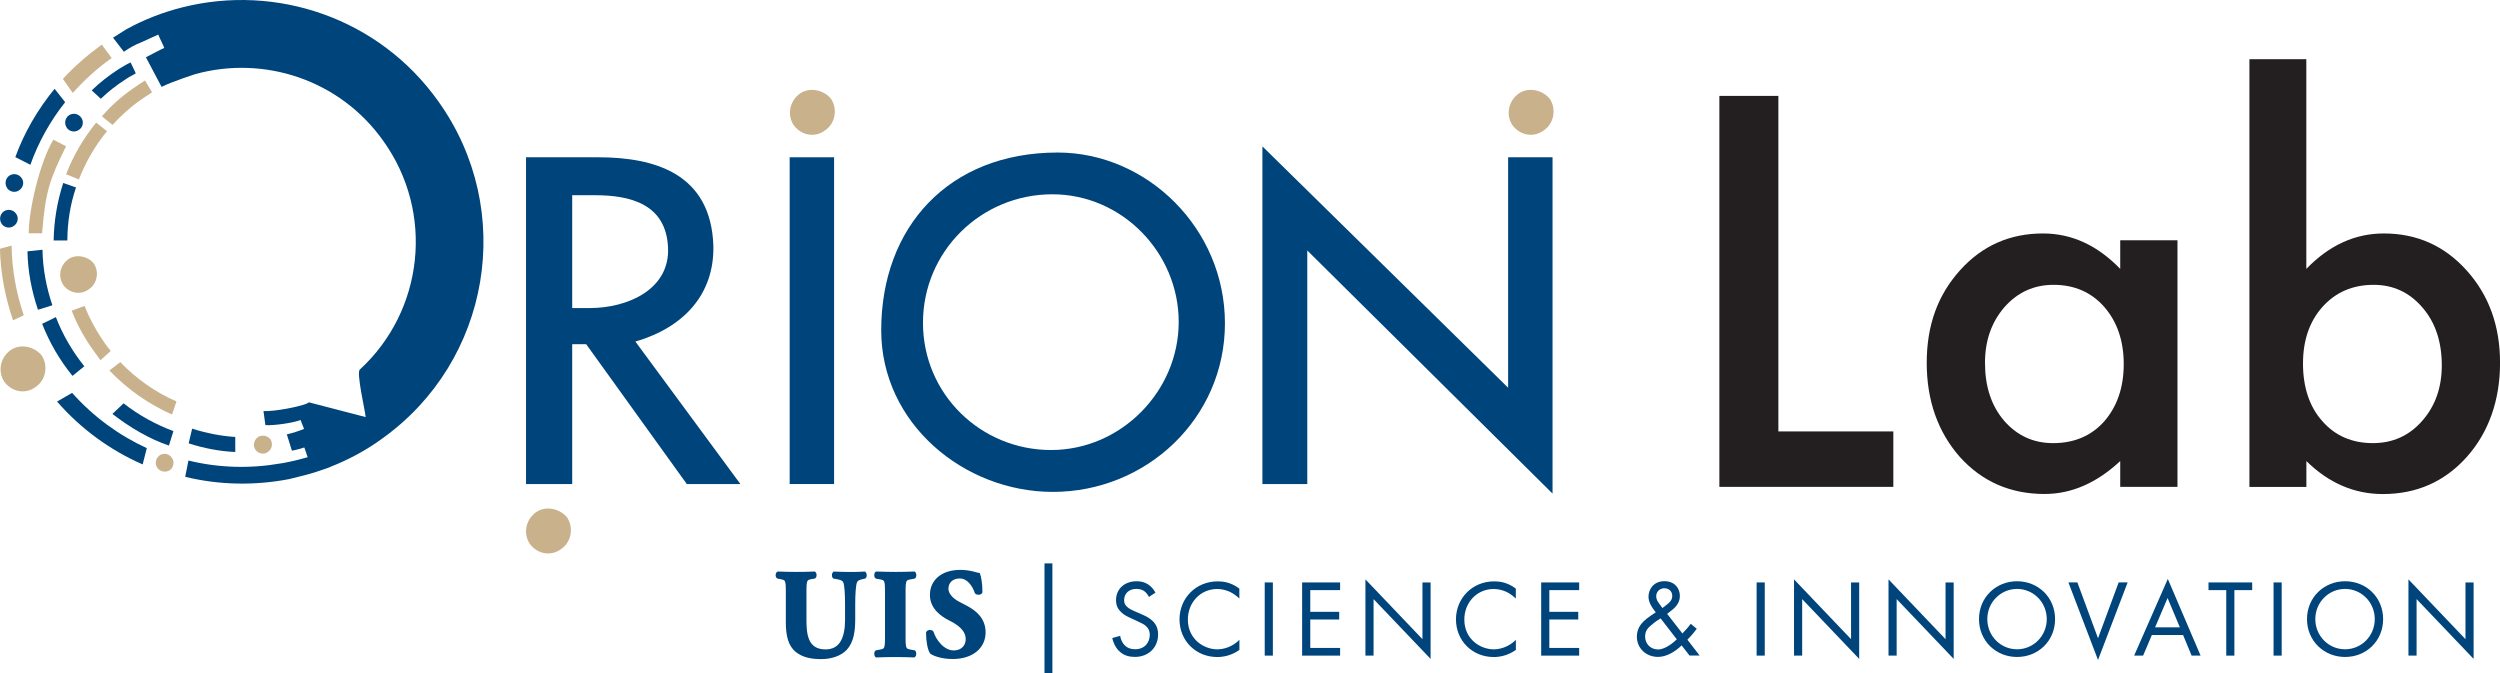 <?xml version="1.0" encoding="UTF-8"?>
<svg xmlns="http://www.w3.org/2000/svg" version="1.1" viewBox="0 0 442.37 119.1">
  <defs>
    <style>
      .cls-1, .cls-2, .cls-3 {
        fill: #00447c;
      }

      .cls-4 {
        fill: #231f20;
      }

      .cls-2, .cls-5 {
        fill-rule: evenodd;
      }

      .cls-5 {
        fill: #c8b18b;
      }

      .cls-3 {
        stroke: #00447c;
        stroke-miterlimit: 10;
        stroke-width: .5px;
      }
    </style>
  </defs>
  <!-- Generator: Adobe Illustrator 28.7.1, SVG Export Plug-In . SVG Version: 1.2.0 Build 142)  -->
  <g>
    <g id="Layer_1">
      <g>
        <path class="cls-3" d="M139.3,104.62c0-2.05-.13-2.18-1.12-2.38l-.55-.11c-.18-.13-.2-.62.04-.75,1.06.04,2.16.07,3.22.07s2.16-.02,3.22-.07c.18.13.18.62,0,.75l-.53.09c-.99.18-1.13.35-1.13,2.41v5.1c0,2.58.29,5.43,3.64,5.43,2.82,0,3.69-2.47,3.69-5.49v-2.67c0-1.79-.09-3.46-.33-4.04-.2-.46-.68-.6-1.28-.71l-.6-.11c-.18-.18-.13-.62,0-.75,1.19.04,2.05.07,2.96.07.82,0,1.63-.02,2.47-.07.13.13.18.57,0,.75l-.4.09c-.57.13-.99.26-1.19.73-.24.57-.33,2.25-.33,4.04v2.47c0,2.07-.2,3.97-1.41,5.32-.97,1.04-2.58,1.59-4.37,1.59-1.68,0-3.18-.27-4.37-1.24-1.15-.95-1.63-2.58-1.63-4.99v-5.52Z"/>
        <path class="cls-3" d="M159.99,112.79c0,2.07.13,2.23,1.15,2.41l.62.11c.18.13.15.64-.02.77-1.19-.04-2.27-.07-3.31-.07s-2.16.02-3.35.07c-.18-.13-.18-.64,0-.77l.62-.11c1.01-.18,1.15-.33,1.15-2.41v-8.12c0-2.07-.13-2.23-1.15-2.41l-.62-.11c-.18-.13-.18-.64,0-.77,1.19.04,2.29.07,3.35.07s2.14-.02,3.33-.07c.18.13.18.64,0,.77l-.62.11c-1.02.18-1.15.33-1.15,2.41v8.12Z"/>
        <path class="cls-3" d="M168.57,116.36c-2.03,0-3.29-.57-3.75-.84-.42-.49-.71-2.07-.71-3.57.15-.29.66-.31.84-.07.44,1.43,1.92,3.46,3.8,3.46,1.63,0,2.38-1.12,2.38-2.23,0-1.79-1.68-2.85-3-3.51-1.59-.79-3.33-2.12-3.33-4.3-.02-2.49,1.92-4.21,5.12-4.21.73,0,1.63.09,2.52.35.29.09.49.13.75.18.18.49.4,1.68.4,3.16-.11.26-.66.29-.86.07-.38-1.13-1.32-2.74-2.91-2.74-1.46,0-2.25.95-2.25,2.05,0,1.01.9,1.94,2.01,2.52l1.46.77c1.37.73,3.11,2.01,3.11,4.43,0,2.71-2.23,4.48-5.56,4.48Z"/>
        <path class="cls-1" d="M184.82,99.69h1.4v19.41h-1.4v-19.41Z"/>
        <path class="cls-1" d="M203.3,105.62c-.17-.35-.47-.74-.76-.97-.25-.19-.72-.45-1.46-.45-1.28,0-2.17.8-2.17,2,0,.5.14.8.48,1.13.39.39.87.6,1.36.82l1.24.54c.76.33,1.46.68,2,1.22.66.66.93,1.42.93,2.35,0,2.39-1.77,3.98-4.1,3.98-.85,0-1.92-.17-2.81-1.05-.64-.62-1.03-1.51-1.2-2.29l1.4-.39c.1.68.41,1.26.78,1.65.56.56,1.2.72,1.86.72,1.77,0,2.6-1.26,2.6-2.56,0-.58-.17-1.09-.64-1.51-.37-.35-.87-.58-1.55-.89l-1.16-.54c-.5-.23-1.15-.5-1.73-1.07-.56-.54-.89-1.15-.89-2.12,0-2,1.53-3.34,3.63-3.34.8,0,1.44.16,2.08.58.52.35.97.87,1.26,1.44l-1.15.76Z"/>
        <path class="cls-1" d="M219.31,105.92c-.41-.41-1.03-.89-1.69-1.2-.68-.31-1.48-.5-2.23-.5-2.99,0-5.2,2.41-5.2,5.4,0,3.51,2.85,5.28,5.22,5.28.87,0,1.73-.25,2.41-.6.74-.37,1.26-.85,1.49-1.09v1.79c-1.44,1.03-2.93,1.26-3.9,1.26-3.84,0-6.7-2.91-6.7-6.66s2.89-6.73,6.77-6.73c.78,0,2.27.1,3.82,1.28v1.79Z"/>
        <path class="cls-1" d="M225.23,103.06v12.95h-1.44v-12.95h1.44Z"/>
        <path class="cls-1" d="M237.13,104.42h-5.28v3.84h5.12v1.36h-5.12v5.03h5.28v1.36h-6.72v-12.95h6.72v1.36Z"/>
        <path class="cls-1" d="M241.61,116.01v-13.49l10.09,10.58v-10.04h1.44v13.53l-10.09-10.58v10h-1.44Z"/>
        <path class="cls-1" d="M268.23,105.92c-.41-.41-1.03-.89-1.69-1.2-.68-.31-1.48-.5-2.23-.5-2.99,0-5.2,2.41-5.2,5.4,0,3.51,2.85,5.28,5.22,5.28.87,0,1.73-.25,2.41-.6.74-.37,1.26-.85,1.49-1.09v1.79c-1.44,1.03-2.93,1.26-3.9,1.26-3.84,0-6.7-2.91-6.7-6.66s2.89-6.73,6.77-6.73c.78,0,2.27.1,3.82,1.28v1.79Z"/>
        <path class="cls-1" d="M279.43,104.42h-5.28v3.84h5.12v1.36h-5.12v5.03h5.28v1.36h-6.72v-12.95h6.72v1.36Z"/>
        <path class="cls-1" d="M300.23,111.27c-.35.49-.85,1.11-1.65,1.92l2.17,2.81h-1.79l-1.4-1.8c-1.13,1.12-2.7,2.04-4.17,2.04-2.12,0-3.75-1.53-3.75-3.59,0-1.4.74-2.25,1.17-2.68.68-.68,1.9-1.44,2.17-1.61-.87-1.13-1.28-1.9-1.28-2.78,0-1.36.95-2.74,2.81-2.74s2.74,1.3,2.74,2.6c0,.6-.17,1.46-1.2,2.35-.33.29-.21.14-1.05.83l2.7,3.47c.7-.74,1.11-1.2,1.48-1.71l1.05.87ZM293.83,109.43c-.95.58-1.46,1.01-1.82,1.34-.37.33-.91.85-.91,1.86,0,1.28.95,2.29,2.29,2.29s2.83-1.32,3.32-1.79l-2.87-3.71ZM294.18,107.58l.85-.66c.74-.58.87-1.05.87-1.49,0-.91-.72-1.34-1.4-1.34-.8,0-1.44.6-1.44,1.42,0,.56.27.93.52,1.28l.58.8Z"/>
        <path class="cls-1" d="M312.27,103.06v12.95h-1.44v-12.95h1.44Z"/>
        <path class="cls-1" d="M317.45,116.01v-13.49l10.09,10.58v-10.04h1.44v13.53l-10.09-10.58v10h-1.44Z"/>
        <path class="cls-1" d="M334.17,116.01v-13.49l10.09,10.58v-10.04h1.44v13.53l-10.09-10.58v10h-1.44Z"/>
        <path class="cls-1" d="M350.18,109.55c0-3.86,3.01-6.7,6.73-6.7s6.73,2.83,6.73,6.7-2.99,6.7-6.73,6.7-6.73-2.85-6.73-6.7ZM351.65,109.55c0,2.97,2.35,5.34,5.26,5.34s5.26-2.37,5.26-5.34-2.35-5.34-5.26-5.34-5.26,2.37-5.26,5.34Z"/>
        <path class="cls-1" d="M367.59,103.06l3.65,9.88,3.65-9.88h1.59l-5.24,13.72-5.24-13.72h1.59Z"/>
        <path class="cls-1" d="M386.28,112.36h-5.51l-1.55,3.65h-1.59l5.96-13.57,5.8,13.57h-1.59l-1.51-3.65ZM385.72,111l-2.17-5.18-2.21,5.18h4.39Z"/>
        <path class="cls-1" d="M395.37,104.42v11.59h-1.44v-11.59h-3.14v-1.36h7.73v1.36h-3.14Z"/>
        <path class="cls-1" d="M403.74,103.06v12.95h-1.44v-12.95h1.44Z"/>
        <path class="cls-1" d="M408.22,109.55c0-3.86,3.01-6.7,6.74-6.7s6.73,2.83,6.73,6.7-2.99,6.7-6.73,6.7-6.74-2.85-6.74-6.7ZM409.69,109.55c0,2.97,2.35,5.34,5.26,5.34s5.26-2.37,5.26-5.34-2.35-5.34-5.26-5.34-5.26,2.37-5.26,5.34Z"/>
        <path class="cls-1" d="M426.17,116.01v-13.49l10.09,10.58v-10.04h1.44v13.53l-10.09-10.58v10h-1.44Z"/>
      </g>
      <path class="cls-1" d="M121.53,85.65l-17.81-24.75h-2.47v24.75h-8.17V27.83h12.72c10.02,0,20.04,2.85,20.43,15.73.15,8.4-5.09,14.34-13.8,16.88l18.58,25.21h-9.48ZM105.26,34.54h-4.01v19.97h3.08c6.78,0,14.18-3.31,13.88-10.64-.31-7.79-6.71-9.33-12.95-9.33Z"/>
      <path class="cls-1" d="M139.73,85.65V27.83h7.86v57.82h-7.86Z"/>
      <path class="cls-1" d="M186.3,87.04c-15.73,0-30.37-12.1-30.37-28.6,0-18.27,11.95-31.45,31.22-31.45,15.8,0,29.6,13.41,29.6,30.22s-13.88,29.83-30.45,29.83ZM186.22,34.38c-12.64,0-22.9,10.1-22.9,22.74s10.25,22.51,22.66,22.51,22.59-10.41,22.59-22.66-10.02-22.59-22.36-22.59Z"/>
      <path class="cls-1" d="M231.32,44.33v41.32h-7.94V25.9l43.48,42.71V27.83h7.86v59.51l-43.4-43.02Z"/>
      <path class="cls-2" d="M58.43,82.62h0c3.16-1.24,6.27-2.88,9.15-4.98,19.27-13.73,23.74-40.46,10-59.68C67.08,3.16,48.88-2.89,32.27,1.3h0c-3.39.85-6.78,2.15-9.95,3.9l-2.32,1.47,1.92,2.49c.9-.62,1.92-1.24,3-1.64l3.08-1.4c.27.69,1.06,2.2,1.06,2.37-.34.11-2.56,1.3-3.24,1.64l1.75,3.32,1.02,1.92c1.92-.96,5.99-2.26,5.99-2.26,12.09-3.34,25.54.96,33.23,11.81,9.16,12.77,7.12,30.12-4.13,40.46-.68.51.96,7.4,1.02,8.42l-10-2.6-.17.06-.28.17c-1.41.57-5.67,1.4-7.63,1.31l.34,2.49c1.62.08,4.92-.4,6.22-.91l.62,1.58c-1.02.4-2.03.73-3.05.96l.9,2.88c.73-.11,1.47-.34,2.2-.56l.59,1.72c-.74.23-2.23.59-2.23.59-.34.06-1.92.45-2.54.51-5.48.96-11.02.79-16.33-.51l-.57,2.88c5.99,1.47,12.32,1.58,18.42.4h0c.9-.23,1.81-.45,2.71-.68h0c1.36-.34,2.66-.79,3.96-1.24h0l.57-.23h0Z"/>
      <path class="cls-5" d="M12.88,16.44c1.98-2.2,4.24-4.3,6.78-6.1l.11-.06-1.75-2.37-.11.06c-2.49,1.81-4.75,3.79-6.78,5.99l1.75,2.49Z"/>
      <path class="cls-2" d="M5.37,29.16c1.41-3.95,3.5-7.74,6.16-11.08l-1.87-2.37c-3,3.67-5.37,7.74-6.95,12.09l2.66,1.36Z"/>
      <path class="cls-5" d="M4.2,55.77c-1.36-4.01-2.09-8.14-2.15-12.32l-2.06.57c.11,4.24.9,8.53,2.32,12.66l1.89-.9Z"/>
      <path class="cls-2" d="M10.09,71.05c4.29,4.92,9.49,8.65,15.15,11.13l.74-2.88c-4.92-2.26-9.44-5.54-13.22-9.78l-2.66,1.53Z"/>
      <path class="cls-5" d="M26.9,16.33l-1.24-2.09c-.73.45-1.47.96-2.2,1.47-2.03,1.41-3.84,3.05-5.43,4.86l1.87,1.53c1.47-1.58,3.11-3.11,4.97-4.41.68-.45,1.36-.9,2.03-1.36h0Z"/>
      <path class="cls-5" d="M18.93,23.22l-1.92-1.53c-2.26,2.83-4.07,5.88-5.31,9.15l2.26.91c1.19-3.05,2.83-5.93,4.97-8.53h0Z"/>
      <path class="cls-2" d="M13.45,33.17l-2.26-.79c-1.07,3.28-1.64,6.72-1.7,10.17h2.43c0-3.17.51-6.39,1.53-9.38h0Z"/>
      <path class="cls-5" d="M14.95,54.13l-2.26.85c.96,2.49,2.26,4.86,3.9,7.12.4.56.79,1.07,1.19,1.64l1.81-1.64c-.34-.45-.74-.9-1.07-1.41-1.47-2.09-2.66-4.3-3.56-6.56h0Z"/>
      <path class="cls-5" d="M21.28,64.08l-1.92,1.47c3.22,3.39,7.01,5.99,11.08,7.8l.79-2.32c-3.67-1.58-7.06-3.96-9.95-6.95h0Z"/>
      <path class="cls-2" d="M1.27,33.31c.51.68,1.47.85,2.15.34.73-.51.9-1.47.4-2.15-.51-.73-1.47-.9-2.2-.4-.68.51-.85,1.47-.34,2.2h0Z"/>
      <path class="cls-5" d="M27.86,82.79c.51.73,1.47.85,2.2.4.68-.51.85-1.53.34-2.2-.51-.73-1.47-.9-2.2-.39-.68.51-.85,1.53-.34,2.2h0Z"/>
      <path class="cls-2" d="M17.84,17.48c1.32-1.28,2.8-2.43,4.41-3.46.58-.41,1.2-.7,1.77-1.03-.12-.37-.62-1.28-.91-1.94-.74.33-1.36.74-2.06,1.15-1.73,1.11-3.38,2.39-4.82,3.79l1.61,1.49Z"/>
      <path class="cls-5" d="M9.44,24.71c-2.38,3.97-4.36,12.42-4.36,16.57h2.37c.58-7.34,1.32-9.52,4.24-15.4l-2.26-1.17Z"/>
      <path class="cls-2" d="M9.27,54.02c-1.07-3.16-1.7-6.5-1.75-9.83l-2.66.28c.06,3.5.73,7.01,1.86,10.34l2.54-.79Z"/>
      <path class="cls-2" d="M14.92,64.81c-2.09-2.6-3.84-5.59-5.03-8.7l-2.43,1.19c1.3,3.33,3.11,6.44,5.37,9.21l2.09-1.7Z"/>
      <path class="cls-2" d="M30.69,76.29c-3.16-1.19-6.16-2.83-8.82-4.92l-1.98,1.87c3.22,2.49,6.61,4.46,10,5.6l.79-2.54Z"/>
      <path class="cls-2" d="M41.63,77.32c-2.6-.17-5.14-.68-7.63-1.47l-.62,2.6c2.82.91,5.59,1.41,8.25,1.53v-2.66Z"/>
      <path class="cls-2" d="M11.82,22.63c.51.68,1.47.85,2.15.34.73-.45.9-1.47.4-2.15-.51-.73-1.47-.9-2.2-.4-.68.51-.85,1.47-.34,2.2h0Z"/>
      <path class="cls-5" d="M45.2,79.59c.54.72,1.5.9,2.23.36.72-.48.9-1.5.42-2.23-.54-.66-1.57-.84-2.23-.36-.72.54-.9,1.51-.42,2.23h0Z"/>
      <path class="cls-5" d="M93.75,96.24c1.35,1.81,3.75,2.26,5.55.9,1.8-1.2,2.25-3.76,1.05-5.57-1.35-1.66-3.9-2.11-5.55-.9-1.8,1.35-2.25,3.76-1.05,5.57h0Z"/>
      <g>
        <path class="cls-4" d="M314.68,16.97v59.37h20.34v9.81h-30.78V16.97h10.44Z"/>
        <path class="cls-4" d="M375.17,42.51h10.13v43.64h-10.13v-4.57c-4.15,3.88-8.62,5.83-13.4,5.83-6.03,0-11.02-2.18-14.97-6.54-3.91-4.45-5.87-10.01-5.87-16.67s1.96-11.99,5.87-16.35c3.91-4.36,8.81-6.54,14.7-6.54,5.08,0,9.63,2.09,13.67,6.27v-5.06ZM351.24,64.2c0,4.18,1.12,7.59,3.36,10.22,2.3,2.66,5.2,3.99,8.69,3.99,3.73,0,6.75-1.28,9.05-3.85,2.3-2.66,3.45-6.03,3.45-10.13s-1.15-7.47-3.45-10.13c-2.3-2.6-5.29-3.9-8.96-3.9-3.47,0-6.36,1.31-8.69,3.94-2.3,2.66-3.45,5.94-3.45,9.86Z"/>
        <path class="cls-4" d="M408.1,10.48v37.1c4.03-4.18,8.6-6.27,13.71-6.27,5.88,0,10.78,2.2,14.7,6.59,3.91,4.36,5.87,9.8,5.87,16.31s-1.97,12.28-5.91,16.67c-3.91,4.36-8.86,6.54-14.83,6.54-5.05,0-9.56-1.94-13.53-5.83v4.57h-10.08V10.48h10.08ZM432.07,64.65c0-4.18-1.14-7.59-3.41-10.22-2.3-2.69-5.18-4.03-8.65-4.03-3.7,0-6.72,1.3-9.05,3.9-2.3,2.57-3.45,5.92-3.45,10.04s1.13,7.63,3.41,10.17c2.27,2.6,5.26,3.9,8.96,3.9,3.5,0,6.39-1.3,8.69-3.9,2.33-2.63,3.5-5.91,3.5-9.86Z"/>
      </g>
      <path class="cls-5" d="M140.45,22.16c1.35,1.81,3.75,2.26,5.55.9,1.8-1.2,2.25-3.76,1.05-5.57-1.35-1.66-3.9-2.11-5.55-.9-1.8,1.35-2.25,3.76-1.05,5.57h0Z"/>
      <path class="cls-5" d="M11.2,50.44c1.1,1.47,3.07,1.84,4.54.73,1.47-.98,1.84-3.06.86-4.54-1.1-1.35-3.19-1.72-4.54-.74-1.47,1.1-1.84,3.07-.86,4.54h0Z"/>
      <path class="cls-5" d="M.77,67.56c1.35,1.81,3.75,2.26,5.55.9,1.8-1.2,2.25-3.76,1.05-5.57-1.35-1.66-3.9-2.11-5.55-.9-1.8,1.35-2.25,3.76-1.05,5.57h0Z"/>
      <path class="cls-2" d="M.3,39.63c.51.68,1.47.85,2.15.34.73-.51.9-1.47.4-2.15-.51-.73-1.47-.9-2.2-.4-.68.51-.85,1.47-.34,2.2H.3Z"/>
      <path class="cls-5" d="M267.63,22.16c1.35,1.81,3.75,2.26,5.55.9,1.8-1.2,2.25-3.76,1.05-5.57-1.35-1.66-3.9-2.11-5.55-.9-1.8,1.35-2.25,3.76-1.05,5.57h0Z"/>
    </g>
  </g>
</svg>